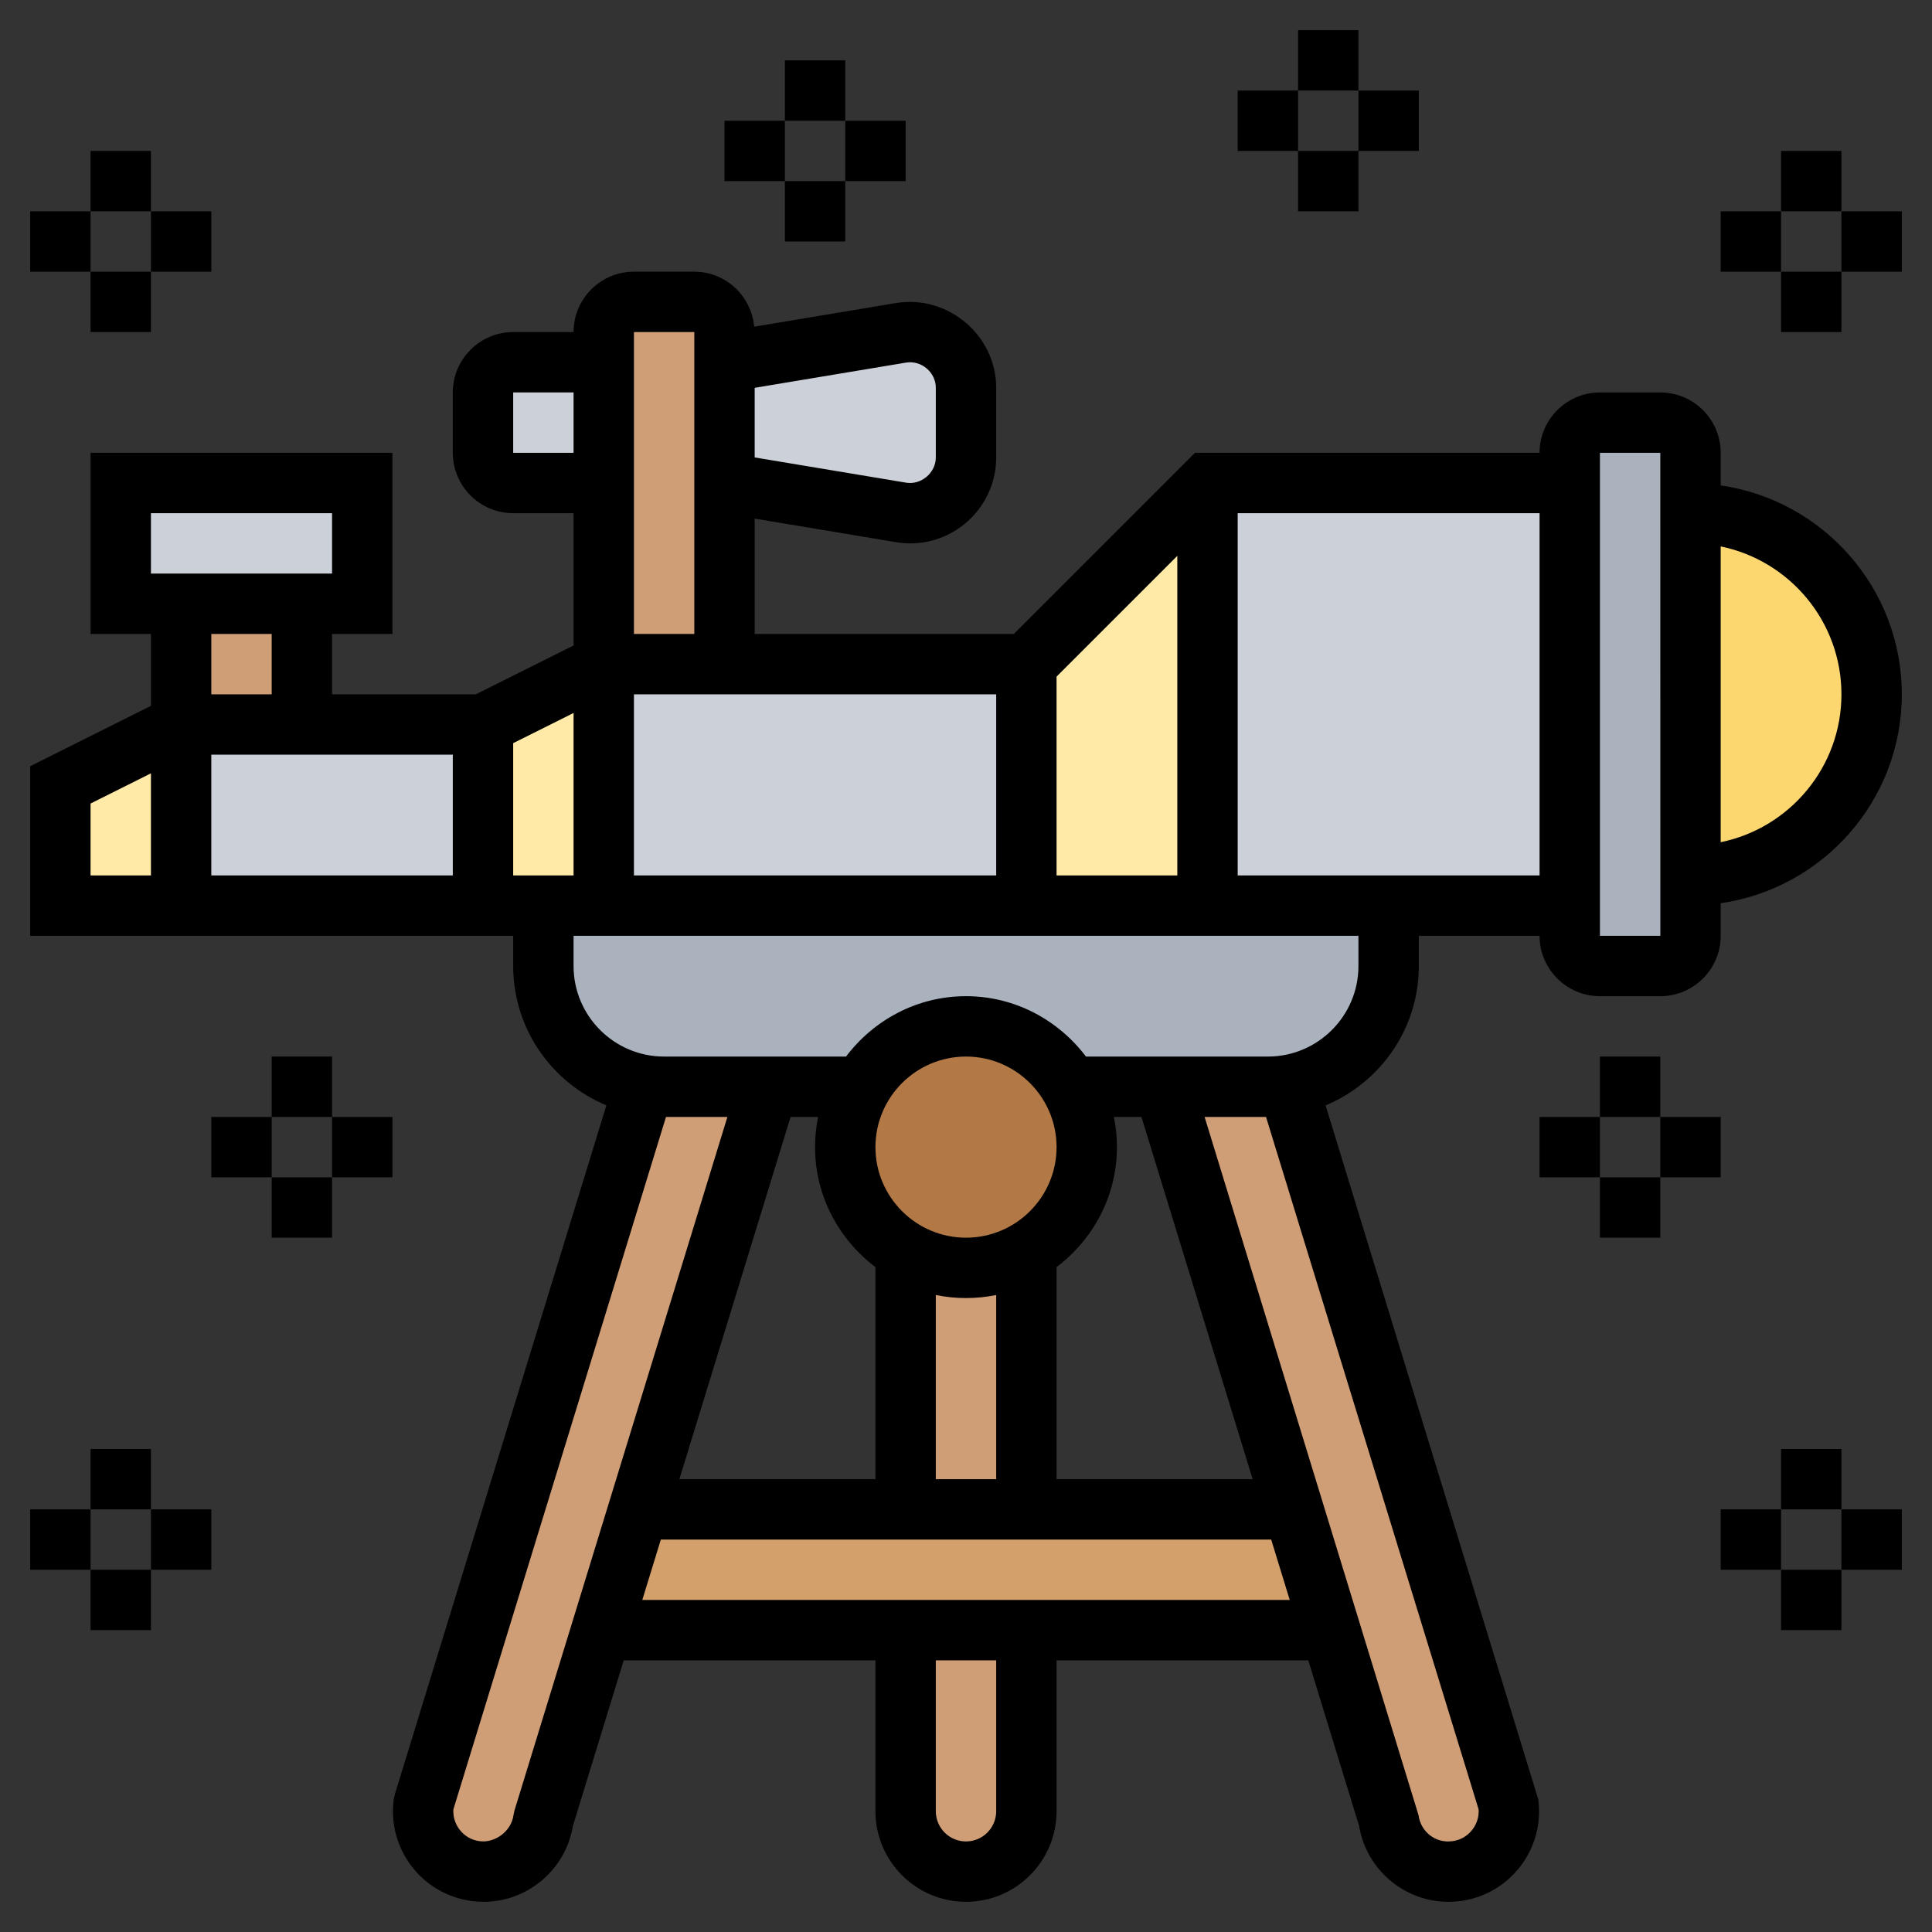 <svg id="Layer_5" enable-background="new 0 0 64 64" height="512" viewBox="0 0 64 64" width="512" xmlns="http://www.w3.org/2000/svg"><rect x="0" y="0" width="64" height="64" fill="#333333" stroke="none"/><g><g><g fill="#ccd1d9"><path d="m12 16v4h-2-4-2v-4z"/><path d="m20 12v4h-3c-.55 0-1-.45-1-1v-2c0-.55.45-1 1-1z"/><path d="m32 12.85v2.3c0 1.02-.83 1.85-1.85 1.85-.1 0-.2-.01-.3-.03l-5.85-.97v-4l5.85-.97c.1-.02.2-.03.3-.03 1.02 0 1.85.83 1.85 1.85z"/></g><path d="m6 20h4v4h-4z" fill="#cf9e76"/><path d="m24 16v6h-4v-6-4-1c0-.55.45-1 1-1h2c.55 0 1 .45 1 1v1z" fill="#cf9e76"/><path d="m56 29v2c0 .55-.45 1-1 1h-2c-.55 0-1-.45-1-1v-1-14-1c0-.55.45-1 1-1h2c.55 0 1 .45 1 1v2z" fill="#aab2bd"/><path d="m56 17c3.31 0 6 2.69 6 6s-2.69 6-6 6z" fill="#fcd770"/><path d="m52 16v14h-6-6v-14z" fill="#ccd1d9"/><path d="m49.96 59.74c.08.52-.06 1.05-.39 1.47-.32.43-.79.7-1.32.77-.09.01-.18.02-.27.02-1 0-1.85-.75-1.98-1.74l-1.92-6.26-1.23-4-4.3-14h3.45c.23 0 .45-.02.66-.06z" fill="#cf9e76"/><path d="m42.66 35.94c-.21.04-.43.06-.66.06h-3.45-3.09c-.69-1.2-1.98-2-3.46-2s-2.77.8-3.46 2h-3.09-3.45c-.23 0-.45-.02-.66-.06-1.9-.31-3.34-1.96-3.34-3.94v-2h2 14 6 6v2c0 1.98-1.44 3.63-3.34 3.94z" fill="#aab2bd"/><path d="m42.85 50 1.23 4h-10.08-4-10.08l1.23-4h8.85 4z" fill="#d3a06c"/><path d="m40 16v14h-6v-8z" fill="#ffeaa7"/><path d="m34 41.46c-.59.34-1.27.54-2 .54s-1.41-.2-2-.54c-1.2-.69-2-1.98-2-3.46 0-.73.2-1.41.54-2 .69-1.2 1.98-2 3.46-2s2.77.8 3.46 2c.34.59.54 1.27.54 2 0 1.48-.8 2.77-2 3.46z" fill="#b27946"/><path d="m34 54v6c0 1.1-.9 2-2 2s-2-.9-2-2v-6z" fill="#cf9e76"/><path d="m34 41.46v8.54h-4v-8.54c.59.34 1.27.54 2 .54s1.41-.2 2-.54z" fill="#cf9e76"/><path d="m34 22v8h-14v-8h4z" fill="#ccd1d9"/><path d="m25.45 36-4.3 14-1.23 4-1.92 6.26c-.13.99-.98 1.74-1.98 1.74-.09 0-.18-.01-.27-.02-.53-.07-1-.34-1.32-.77-.33-.42-.47-.95-.39-1.47l7.3-23.8c.21.04.43.06.66.06z" fill="#cf9e76"/><path d="m20 22v8h-2-2v-6z" fill="#ffeaa7"/><path d="m16 24v6h-10v-6h4z" fill="#ccd1d9"/><path d="m6 24v6h-4v-4z" fill="#ffeaa7"/></g><g><path d="m57 16.08v-1.08c0-1.103-.897-2-2-2h-2c-1.103 0-2 .897-2 2h-11.414l-6 6h-8.586v-3.82l4.687.781c.154.025.31.039.466.039 1.57 0 2.847-1.277 2.847-2.847v-2.307c0-1.726-1.585-3.089-3.315-2.808l-4.703.784c-.091-1.018-.94-1.822-1.982-1.822h-2c-1.103 0-2 .897-2 2h-2c-1.103 0-2 .897-2 2v2c0 1.103.897 2 2 2h2v4.382l-3.236 1.618h-4.764v-2h2v-6h-10v6h2v2.382l-4 2v5.618h16v1c0 2.079 1.277 3.863 3.087 4.616l-7.008 22.826-.035.161c-.106.794.104 1.581.591 2.22.487.635 1.191 1.043 1.991 1.151.135.017.264.026.393.026 1.466 0 2.722-1.074 2.959-2.514l1.684-5.486h8.338v5c0 1.654 1.346 3 3 3s3-1.346 3-3v-5h8.338l1.684 5.486c.237 1.44 1.493 2.514 2.959 2.514.129 0 .258-.009.4-.026.793-.107 1.498-.516 1.985-1.151.487-.638.697-1.425.59-2.219l-7.044-22.987c1.811-.754 3.088-2.538 3.088-4.617v-1h4c0 1.103.897 2 2 2h2c1.103 0 2-.897 2-2v-1.08c3.387-.488 6-3.401 6-6.92s-2.613-6.432-6-6.92zm-18 2.334v10.586h-4v-6.586zm-18 4.586h12v6h-12zm9.012-10.988c.509-.086.988.321.988.835v2.307c0 .514-.494.92-.986.835l-5.014-.836v-2.306zm-7.012-1.012v10h-2v-10zm-6 4v-2h2v2zm2 8.618v5.382h-2v-4.382zm-12 1.382h8v4h-8zm-2-8h6v2h-6zm4 4v2h-2v-2zm-6 5.618 2-1v3.382h-2zm14.044 33.352-.035.162c-.072.541-.628.93-1.123.859-.269-.036-.498-.169-.663-.384-.148-.194-.219-.43-.204-.67l7.043-22.937h2.034zm11.956-17.996v7.026h-6.495l3.684-12h.912c-.066.323-.101.658-.101 1 0 1.627.793 3.061 2 3.974zm8-3.974c0-.342-.035-.677-.101-1h.913l3.684 12h-6.496v-7.026c1.207-.913 2-2.347 2-3.974zm-6 11v-6.101c.323.066.658.101 1 .101s.677-.035 1-.101v6.101zm1-8c-1.654 0-3-1.346-3-3s1.346-3 3-3 3 1.346 3 3-1.346 3-3 3zm1 19c0 .552-.449 1-1 1s-1-.448-1-1v-5h2zm-11.723-7 .614-2h20.219l.614 2zm27.5 7.606c-.165.216-.395.349-.656.384-.575.083-1.058-.317-1.13-.858l-7.087-23.132h2.035l7.042 22.938c.015.24-.056.475-.204.668zm-3.777-28.606c0 1.654-1.346 3-3 3h-6.026c-.914-1.207-2.348-2-3.974-2s-3.061.793-3.974 2h-6.026c-1.654 0-3-1.346-3-3v-1h26zm-4-3v-12h10v12zm12 2v-16h2l.001 16zm4-3.101v-9.798c2.279.465 4 2.484 4 4.899s-1.721 4.434-4 4.899z"/><path d="m43 1h2v2h-2z"/><path d="m43 5h2v2h-2z"/><path d="m45 3h2v2h-2z"/><path d="m41 3h2v2h-2z"/><path d="m59 5h2v2h-2z"/><path d="m59 9h2v2h-2z"/><path d="m61 7h2v2h-2z"/><path d="m57 7h2v2h-2z"/><path d="m53 35h2v2h-2z"/><path d="m53 39h2v2h-2z"/><path d="m55 37h2v2h-2z"/><path d="m51 37h2v2h-2z"/><path d="m59 48h2v2h-2z"/><path d="m59 52h2v2h-2z"/><path d="m61 50h2v2h-2z"/><path d="m57 50h2v2h-2z"/><path d="m9 35h2v2h-2z"/><path d="m9 39h2v2h-2z"/><path d="m7 37h2v2h-2z"/><path d="m11 37h2v2h-2z"/><path d="m3 48h2v2h-2z"/><path d="m3 52h2v2h-2z"/><path d="m1 50h2v2h-2z"/><path d="m5 50h2v2h-2z"/><path d="m3 5h2v2h-2z"/><path d="m3 9h2v2h-2z"/><path d="m5 7h2v2h-2z"/><path d="m1 7h2v2h-2z"/><path d="m26 2h2v2h-2z"/><path d="m26 6h2v2h-2z"/><path d="m28 4h2v2h-2z"/><path d="m24 4h2v2h-2z"/></g></g></svg>